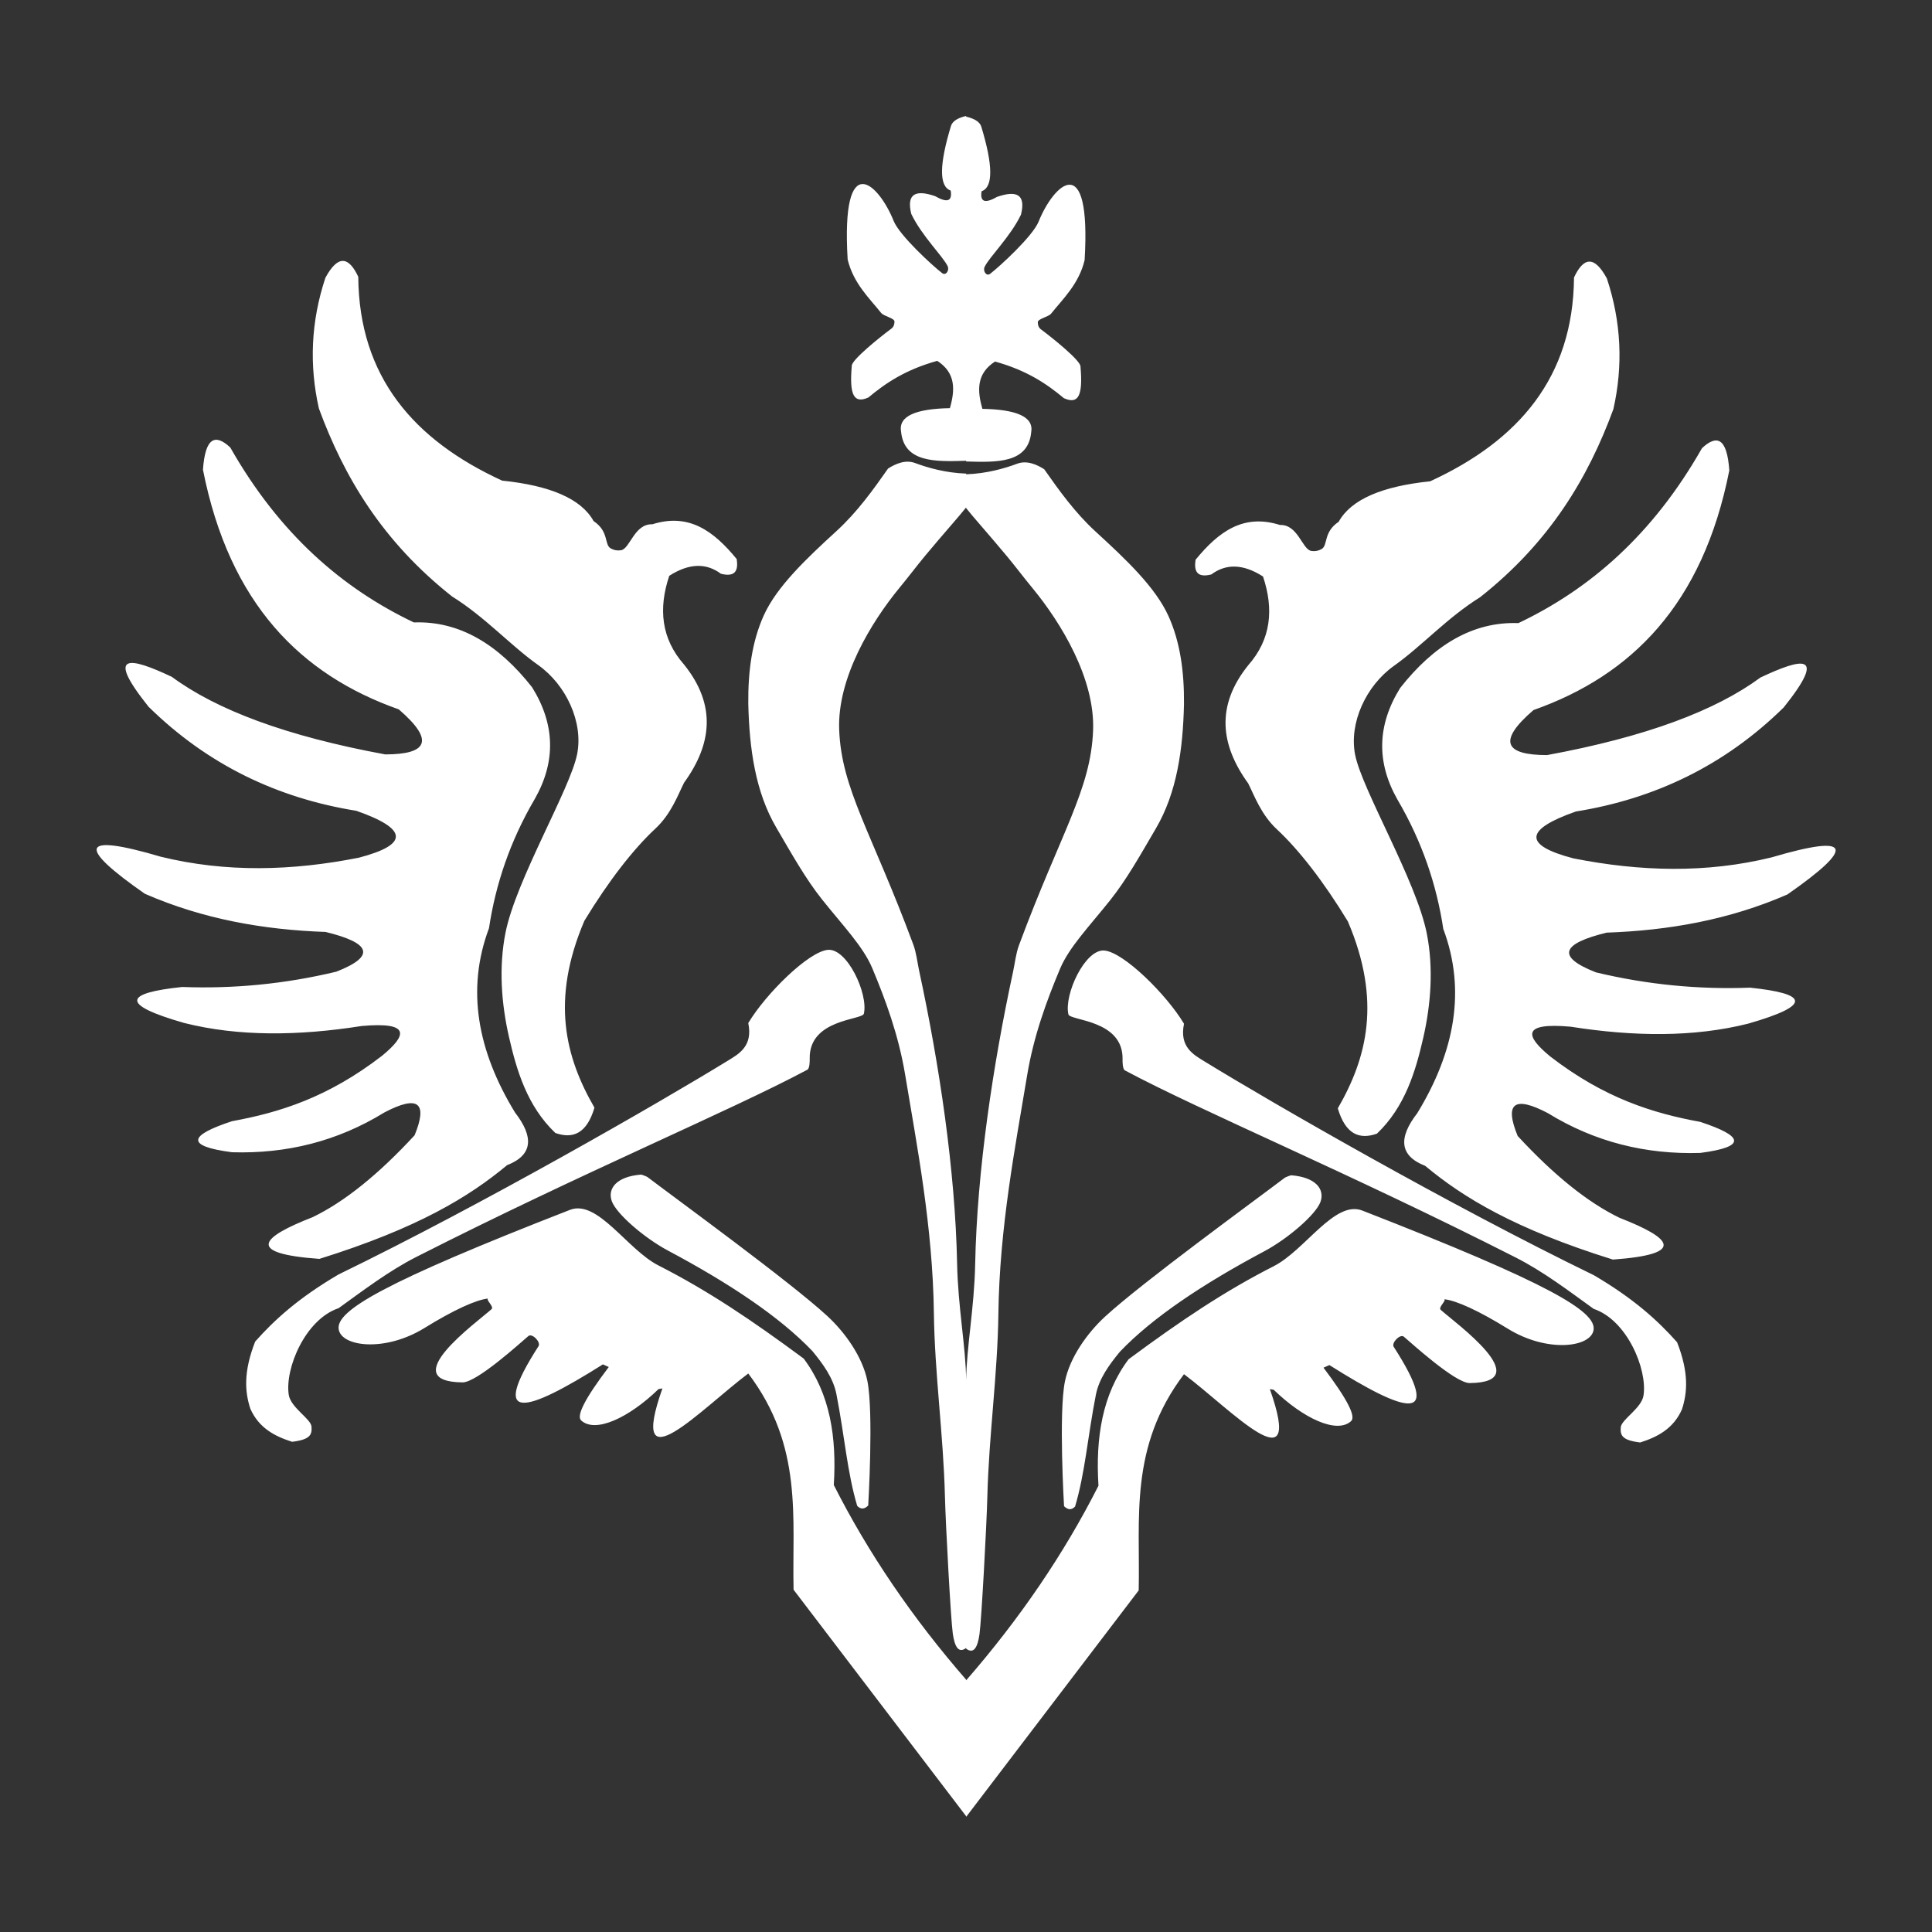 <?xml version="1.0" encoding="UTF-8" standalone="no"?>
<!DOCTYPE svg PUBLIC "-//W3C//DTD SVG 1.1//EN" "http://www.w3.org/Graphics/SVG/1.1/DTD/svg11.dtd">
<svg width="100%" height="100%" viewBox="0 0 1000 1000" version="1.1" xmlns="http://www.w3.org/2000/svg" xmlns:xlink="http://www.w3.org/1999/xlink" xml:space="preserve" xmlns:serif="http://www.serif.com/" style="fill-rule:evenodd;clip-rule:evenodd;stroke-linejoin:round;stroke-miterlimit:2;">
    <rect x="0" y="0" width="1000" height="1000" fill="#333333" stroke="none"/>
    <g transform="matrix(1.127,0,0,1.127,-63.43,-2.43)">
        <path d="M500,836.286L420.747,732.266C419.994,699.295 425.305,666.451 399.94,632.963C378.232,649.291 344.341,685.598 360.512,639.816L358.738,640.124C345.053,653.381 329.676,660.518 323.187,654.507C320.928,652.415 324.821,644.589 335.875,629.981L333.17,628.78C297.639,651.18 280.658,656.109 303.618,620.405C304.798,618.571 300.676,614.309 298.956,615.757C295.62,618.565 275.331,637.11 268.713,637.044C237.444,636.734 275.215,609.527 282.02,603.433C283.301,602.286 279.508,599.337 280.36,598.549C274.87,599.139 264.615,603.799 251.271,612.047C233.085,623.287 212.983,620.673 211.827,612.602C210.613,604.134 231.973,591.339 318.046,557.816C330.737,552.873 344.343,576.051 358.703,583.351C381.462,594.921 401.706,608.582 425.385,626.107C437.52,642.252 440.596,662.27 439.222,684.19C455.059,715.483 475.365,745.266 500,773.586L500,773.902C524.635,745.581 544.941,715.798 560.778,684.506C559.404,662.585 562.48,642.567 574.615,626.422C598.294,608.897 618.538,595.236 641.297,583.666C655.657,576.366 669.263,553.188 681.954,558.131C768.027,591.655 789.387,604.449 788.173,612.917C787.017,620.988 766.915,623.603 748.729,612.362C735.385,604.115 725.13,599.455 719.64,598.864C720.492,599.653 716.699,602.601 717.98,603.748C724.785,609.842 762.556,637.049 731.287,637.359C724.669,637.425 704.38,618.88 701.044,616.072C699.324,614.624 695.202,618.886 696.382,620.721C719.342,656.425 702.361,651.495 666.83,629.096L664.125,630.296C675.179,644.904 679.072,652.73 676.813,654.822C670.324,660.833 654.947,653.696 641.262,640.44L639.488,640.131C655.659,685.913 621.768,649.606 600.06,633.278C574.695,666.767 580.006,699.61 579.253,732.581L500,836.601L500,836.286ZM500,636.166C500.177,620.895 503.752,602.776 504.149,582.754C504.996,540.03 512.318,491.257 521.548,448.482C522.439,444.352 522.839,440.126 524.27,436.27C543.534,384.388 557.278,364.889 558.309,337.551C559.201,313.9 543.694,288.29 530.456,272.24C526.339,267.249 522.554,262.198 518.813,257.699C510.386,247.565 503.114,239.499 500,235.519L500,235.203C496.886,239.184 489.614,247.25 481.187,257.384C477.446,261.882 473.661,266.934 469.544,271.925C456.306,287.975 440.799,313.585 441.691,337.235C442.722,364.574 456.466,384.073 475.73,435.955C477.161,439.81 477.561,444.037 478.452,448.167C487.682,490.942 495.004,539.715 495.851,582.439C496.248,602.461 499.823,620.58 500,635.851L500,636.166ZM646.357,543.056C646.636,542.843 648.976,541.903 649.319,541.93C660.678,542.83 664.768,548.409 662.749,554.103C660.688,559.918 647.777,571.052 636.954,576.816C608.793,591.814 585.672,607.192 570.615,622.971C565.766,628.878 561.056,635.225 559.583,642.748C555.797,662.083 554.639,678.61 550.03,694.066C548.343,695.847 546.655,695.577 544.968,693.904C544.968,693.904 542.428,650.904 545.383,636.563C547.639,625.62 555.561,614.431 563.782,606.863C580.93,591.079 632.101,553.878 646.357,543.056ZM353.643,542.74C353.364,542.528 351.024,541.588 350.681,541.615C339.322,542.514 335.232,548.093 337.251,553.788C339.312,559.602 352.223,570.736 363.046,576.501C391.207,591.499 414.328,606.877 429.385,622.656C434.234,628.563 438.944,634.91 440.417,642.432C444.203,661.768 445.361,678.294 449.97,693.751C451.657,695.532 453.345,695.262 455.032,693.589C455.032,693.589 457.572,650.589 454.617,636.248C452.361,625.304 444.439,614.115 436.218,606.548C419.07,590.764 367.899,553.562 353.643,542.74ZM563.452,438.705C554.603,437.988 544.88,458.912 546.968,468.024C547.651,471.001 572.251,470.419 571.84,488.709C571.815,489.838 571.846,493.185 572.916,493.758C607.649,512.353 675.881,540.817 752.349,579.661C765.13,586.153 776.6,594.915 788.222,603.289C803.46,608.387 812.945,630.909 811.107,643.036C810.208,648.968 800.907,654.082 800.65,657.684C800.392,661.285 801.091,663.62 809.562,664.645C817.643,662.094 824.863,658.249 828.763,649.418C831.251,641.692 831.994,632.594 826.52,618.607C817.715,608.694 806.645,598.574 788.222,587.787C721.925,555.575 640.931,508.938 609.571,489.695C604.409,486.528 597.848,483.019 600.06,472.33C592.003,458.861 572.3,439.423 563.452,438.705ZM436.548,438.39C445.397,437.672 455.12,458.597 453.032,467.709C452.349,470.686 427.749,470.104 428.16,488.393C428.185,489.523 428.154,492.87 427.084,493.443C392.351,512.038 324.119,540.502 247.651,579.346C234.87,585.838 223.4,594.6 211.778,602.974C196.54,608.071 187.055,630.594 188.893,642.721C189.792,648.652 199.093,653.767 199.35,657.369C199.608,660.97 198.909,663.305 190.438,664.33C182.357,661.779 175.137,657.934 171.237,649.103C168.749,641.377 168.006,632.279 173.48,618.292C182.285,608.378 193.355,598.259 211.778,587.472C278.075,555.26 359.069,508.622 390.429,489.379C395.591,486.212 402.152,482.704 399.94,472.015C407.997,458.545 427.7,439.108 436.548,438.39ZM837.954,207.994C844.796,201.597 849.46,203.223 850.504,218.194C838.343,279.808 805.454,312.427 760.568,328.267C743.666,342.82 747.705,348.92 766.783,348.95C812.315,340.56 844.25,328.484 864.802,313.321C884.009,304.274 895.74,301.738 875.485,327.062C848.278,353.799 816.175,369.044 780.052,374.85C756.633,383.053 755.514,390.261 778.889,396.379C809.51,402.449 839.895,403.295 869.908,395.927C907.124,384.952 908.479,391.141 877.184,412.958C850.369,424.658 822.531,429.496 794.186,430.488C773.873,435.432 770.552,441.412 789.254,448.736C813.172,454.47 836.751,456.64 860.039,455.76C886.337,458.507 889.113,463.698 859.133,472.292C834.171,478.567 806.696,478.263 777.584,473.68C755.096,471.696 756.664,477.842 768.295,487.388C793.147,506.556 815.453,513.44 837.153,517.4C856.98,523.924 858.761,528.838 837.153,531.664C812.207,532.419 788.803,526.695 767.201,513.402C751.623,505.215 747.161,508.887 753.306,523.875C769.709,541.635 785.323,554.327 800.071,561.453C824.103,570.837 831.023,578.179 797.033,580.641C751.814,566.519 728.232,552.102 710.831,537.6C698.853,532.928 698.525,524.587 707.187,513.412C724.397,485.197 729.697,456.981 719.141,428.765C716.107,408.693 709.522,388.877 698.111,369.409C688.383,352.31 688.715,335.21 699.346,318.111C714.81,298.459 732.647,287.567 753.643,288.334C786.529,272.674 815.399,247.677 837.954,207.994ZM162.046,207.678C155.204,201.281 150.54,202.908 149.496,217.879C161.657,279.493 194.546,312.112 239.432,327.952C256.334,342.505 252.295,348.605 233.217,348.635C187.685,340.245 155.75,328.168 135.198,313.006C115.991,303.958 104.26,301.423 124.515,326.746C151.722,353.484 183.825,368.729 219.948,374.535C243.367,382.737 244.486,389.946 221.111,396.064C190.49,402.134 160.105,402.98 130.092,395.611C92.876,384.637 91.521,390.826 122.816,412.643C149.631,424.343 177.469,429.181 205.814,430.173C226.127,435.117 229.448,441.097 210.746,448.421C186.828,454.154 163.249,456.325 139.961,455.445C113.663,458.192 110.887,463.383 140.867,471.977C165.829,478.251 193.304,477.948 222.416,473.365C244.904,471.381 243.336,477.527 231.705,487.072C206.853,506.24 184.547,513.125 162.847,517.085C143.02,523.609 141.239,528.523 162.847,531.349C187.793,532.104 211.197,526.38 232.799,513.086C248.377,504.9 252.839,508.572 246.694,523.56C230.291,541.319 214.677,554.011 199.929,561.138C175.897,570.522 168.977,577.864 202.967,580.326C248.186,566.204 271.768,551.786 289.169,537.284C301.147,532.613 301.475,524.271 292.813,513.097C275.603,484.881 270.303,456.666 280.859,428.45C283.893,408.378 290.478,388.562 301.889,369.094C311.617,351.994 311.285,334.895 300.654,317.795C285.19,298.144 267.353,287.251 246.357,288.019C213.471,272.359 184.601,247.361 162.046,207.678ZM779.177,129.596C783.45,120.478 788.359,119.139 794.268,130.035C800.967,150.241 801.726,170.236 797.266,190.048C785.718,221.517 768.088,251.147 736.069,276.426C720.784,285.961 709.433,298.764 696.529,307.927C683.639,317.08 675.764,334.222 678.655,348.812C681.839,364.879 706.738,406.594 711.557,430.834C714.701,446.651 713.474,463.34 709.952,478.747C706.431,494.154 701.578,510.509 688.668,522.809C680.653,525.644 674.239,523.174 670.699,511.19C684.113,487.991 690.853,461.749 675.326,425.353C664.257,407.12 652.831,392.442 642.765,383.079C635.504,376.326 632.471,367.803 629.557,361.961C616.84,344.392 614.531,326.401 629.534,307.707C640.048,295.784 641.4,282.002 636.349,266.921C627.042,260.971 619.231,261.061 612.616,265.981C605.913,267.671 604.604,264.404 605.365,259.235C616.023,246.239 627.381,237.983 644.111,243.258C652.489,242.975 654.318,254.551 658.553,255.193C660.21,255.444 661.775,255.164 663.244,254.329C666.286,252.601 663.922,246.58 671.095,241.792C676.816,231.477 691.17,225.455 713.11,223.207C753.73,204.55 778.83,175.423 779.177,129.596ZM220.823,129.281C216.55,120.163 211.641,118.824 205.732,129.72C199.033,149.925 198.274,169.921 202.734,189.733C214.282,221.202 231.912,250.832 263.931,276.111C279.216,285.646 290.567,298.448 303.471,307.612C316.361,316.765 324.236,333.907 321.345,348.497C318.161,364.564 293.262,406.278 288.443,430.519C285.299,446.336 286.526,463.024 290.048,478.431C293.569,493.838 298.422,510.193 311.332,522.494C319.347,525.328 325.761,522.859 329.301,510.874C315.887,487.676 309.147,461.434 324.674,425.038C335.743,406.805 347.169,392.127 357.235,382.764C364.496,376.01 367.529,367.488 370.443,361.646C383.16,344.077 385.469,326.086 370.466,307.392C359.952,295.468 358.6,281.687 363.651,266.606C372.958,260.656 380.769,260.746 387.384,265.666C394.087,267.355 395.396,264.089 394.635,258.919C383.977,245.923 372.619,237.667 355.889,242.942C347.511,242.66 345.682,254.235 341.447,254.877C339.79,255.129 338.225,254.849 336.756,254.014C333.714,252.285 336.078,246.265 328.905,241.477C323.184,231.161 308.83,225.14 286.89,222.892C246.27,204.235 221.17,175.108 220.823,129.281ZM500,55.735C502.884,56.42 506.144,57.618 506.992,60.416C512.305,77.957 512.532,88.094 507.094,89.994C506.347,94.624 508.337,95.928 514.137,92.601C523.127,89.456 527.519,91.387 525.19,100.735C520.342,110.849 510.756,120.065 508.514,124.674C507.568,126.62 509.292,129.235 511.009,127.92C515.434,124.532 530.617,110.603 533.3,103.914C540.128,86.891 557.506,69.903 554.415,121.629C551.789,132.679 544.165,139.707 539.049,146.174C537.807,147.743 532.929,148.533 532.912,150.143C532.9,151.285 533.212,152.572 534.381,153.439C539.518,157.248 552.895,167.945 552.525,170.601C553.676,183.79 551.606,188.057 544.896,185.025C536.988,178.432 527.921,172.272 513.266,168.2C504.63,173.789 505.097,181.624 507.454,189.925C522.804,190.211 531.142,193.42 529.889,200.625C528.525,214.937 514.275,214.532 500,214.097L500,213.782C485.725,214.216 471.475,214.622 470.111,200.31C468.858,193.105 477.196,189.896 492.546,189.61C494.903,181.309 495.37,173.474 486.734,167.885C472.079,171.957 463.012,178.117 455.104,184.71C448.394,187.742 446.324,183.475 447.475,170.285C447.105,167.63 460.482,156.933 465.619,153.124C466.788,152.257 467.1,150.97 467.088,149.828C467.071,148.217 462.193,147.428 460.951,145.859C455.835,139.392 448.211,132.364 445.585,121.314C442.494,69.587 459.872,86.576 466.7,103.598C469.383,110.288 484.566,124.216 488.991,127.605C490.708,128.92 492.432,126.304 491.486,124.359C489.244,119.749 479.658,110.533 474.81,100.419C472.481,91.072 476.873,89.141 485.863,92.286C491.663,95.612 493.653,94.308 492.906,89.679C487.468,87.778 487.695,77.642 493.008,60.101C493.856,57.303 497.116,56.104 500,55.419L500,55.735ZM500,759.024C496.486,761.662 494.727,758.408 493.867,752.381C492.952,745.966 490.587,702.367 490.262,689.324C489.561,661.175 485.542,632.998 485.188,605.229C484.684,565.581 477.376,528.237 471.993,495.76C468.966,477.499 462.928,461.228 456.896,446.83C452.735,436.898 443.544,427.431 433.887,415.329C426.223,405.725 419.859,394.282 412.823,382.272C403.214,365.872 400.428,346.117 399.946,325.261C399.819,310.483 401.642,296.771 407.074,284.77C413.051,271.565 426.559,258.774 440.496,246.023C449.96,237.363 457.318,227.084 464.151,217.339C467.58,215.161 472.125,213.15 476.545,214.807C482.347,216.981 490.632,219.353 500,219.666L500,219.981C509.368,219.668 517.653,217.296 523.455,215.122C527.875,213.466 532.42,215.477 535.849,217.654C542.682,227.4 550.04,237.678 559.504,246.338C573.441,259.09 586.949,271.88 592.926,285.085C598.358,297.086 600.181,310.799 600.054,325.576C599.572,346.432 596.786,366.187 587.177,382.587C580.141,394.597 573.777,406.04 566.113,415.644C556.456,427.747 547.265,437.213 543.104,447.145C537.072,461.543 531.034,477.814 528.007,496.075C522.624,528.553 515.316,565.897 514.812,605.544C514.458,633.313 510.439,661.49 509.738,689.639C509.413,702.682 507.048,746.281 506.133,752.697C505.273,758.723 503.514,761.977 500,759.339L500,759.024Z" style="fill:white;"/>
    </g>
</svg>
